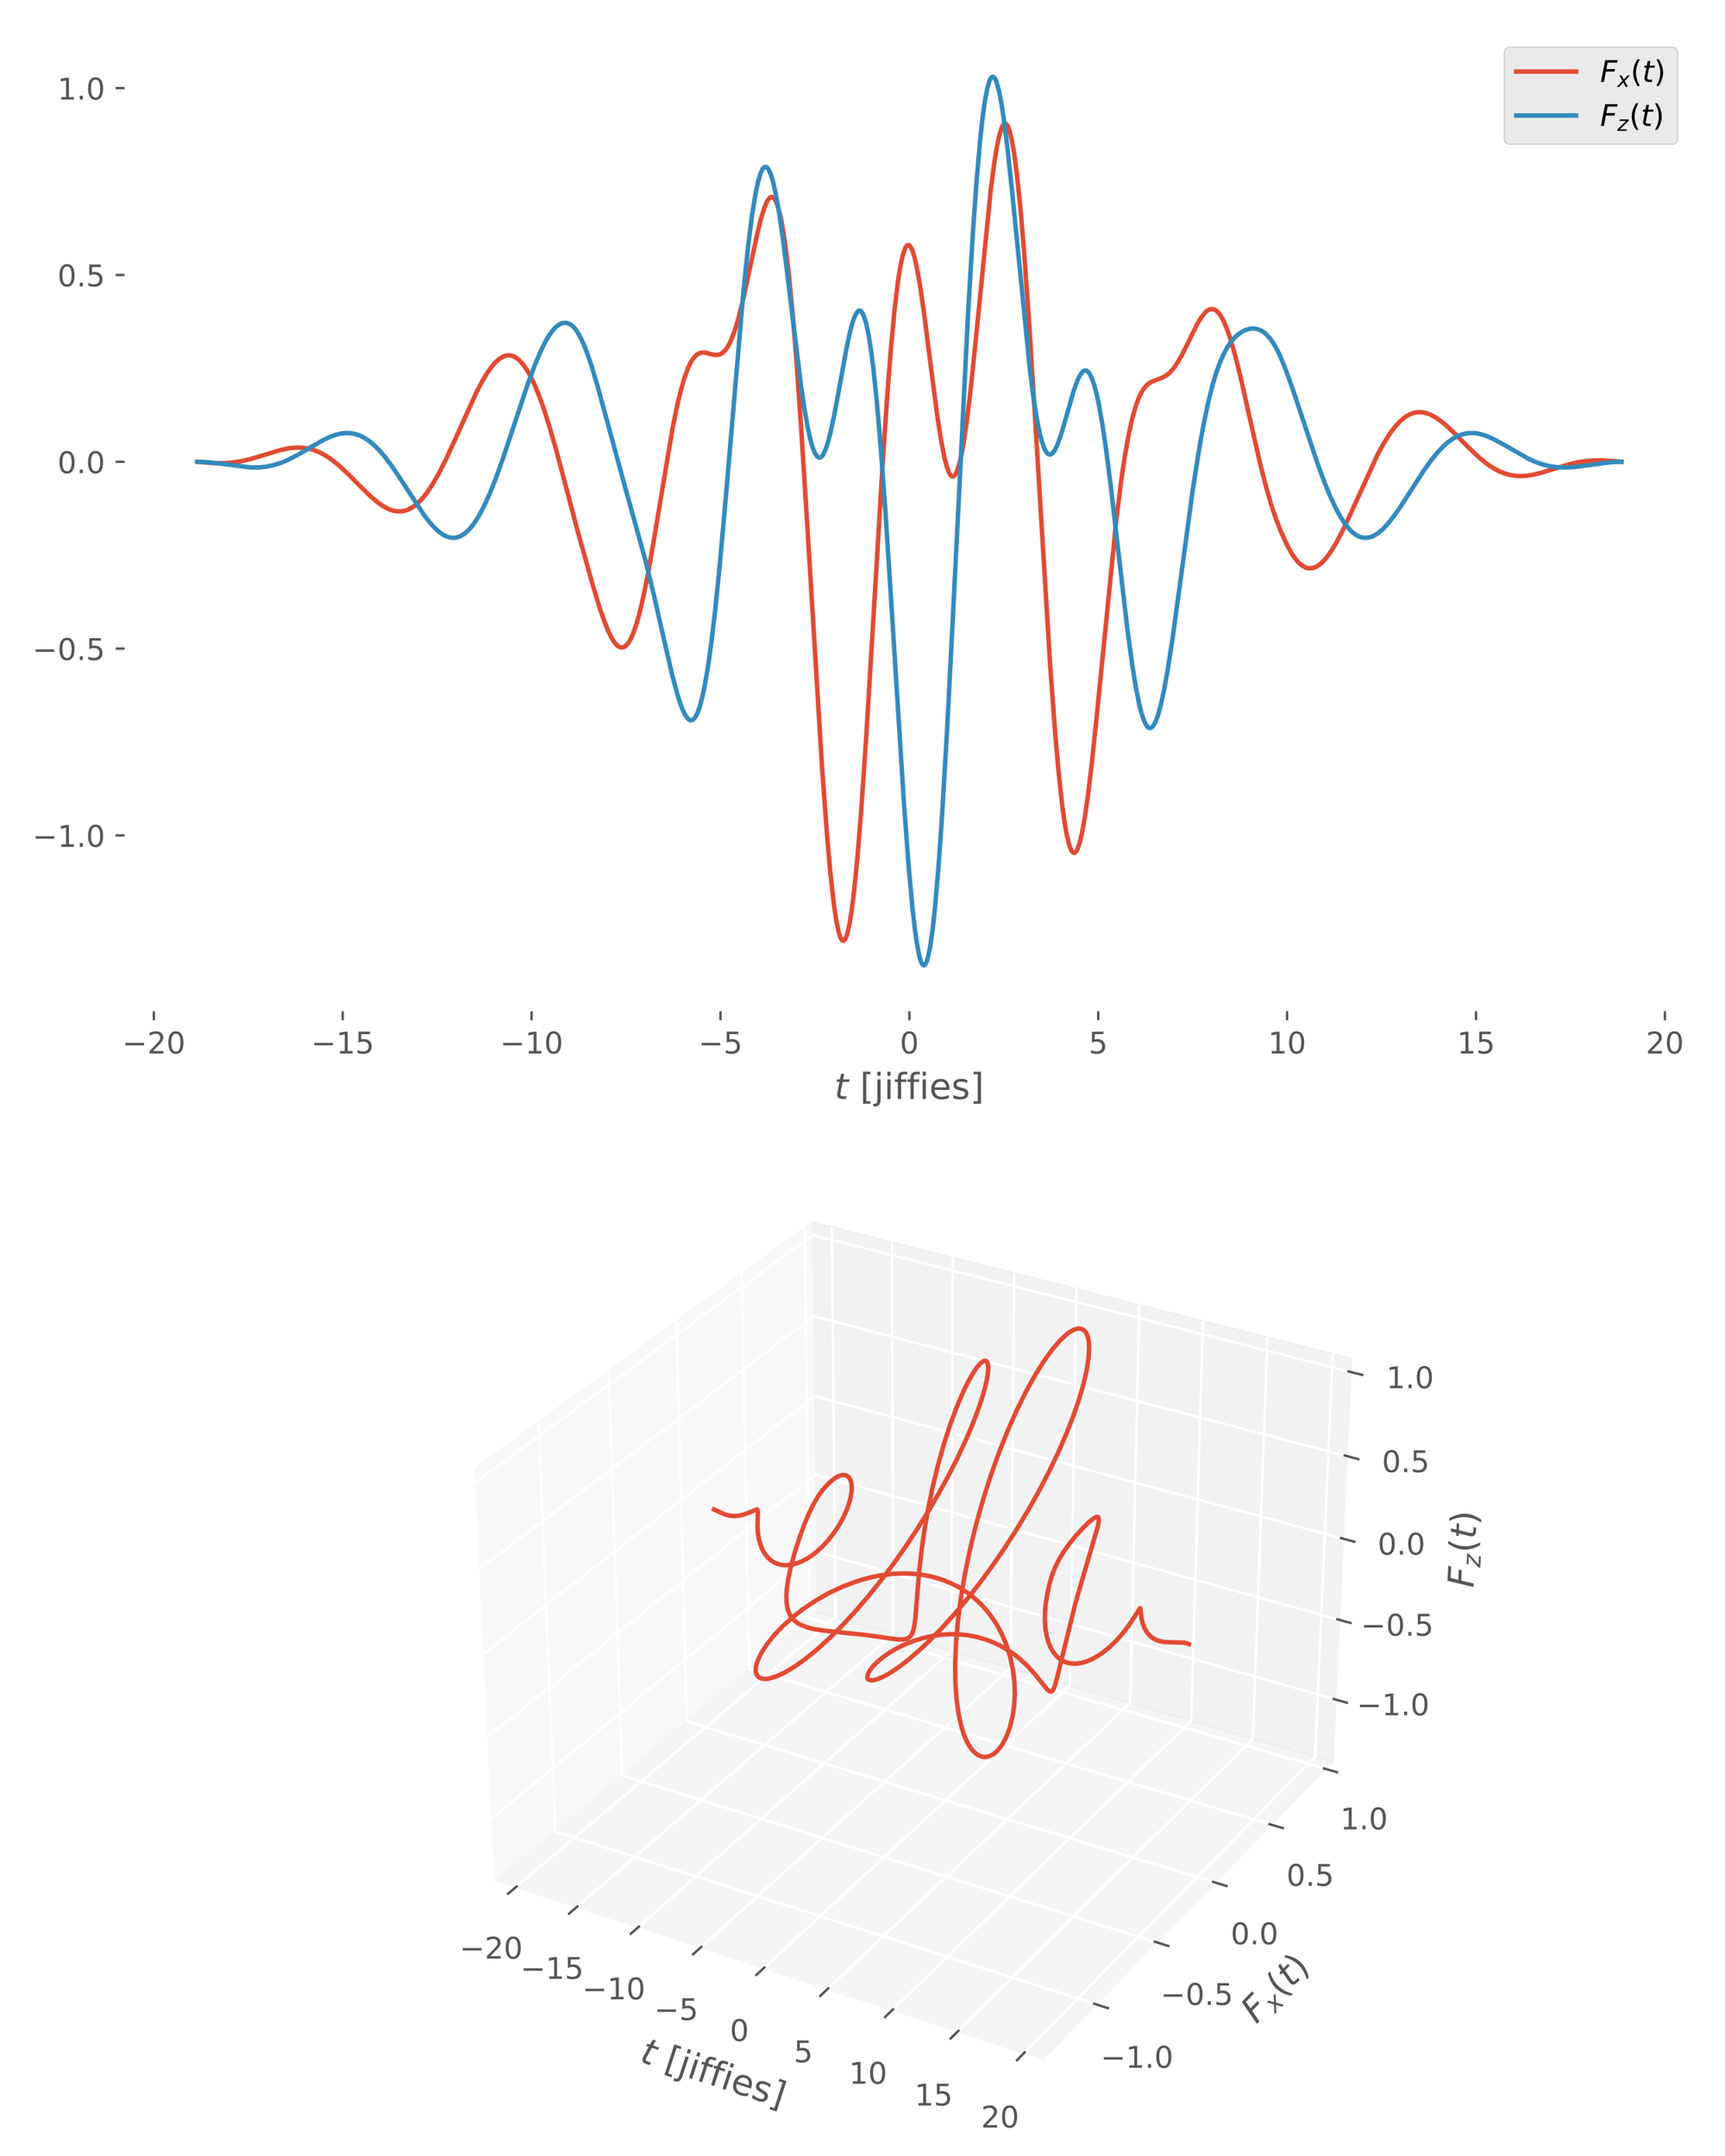 <?xml version="1.0" encoding="utf-8" standalone="no"?>
<!DOCTYPE svg PUBLIC "-//W3C//DTD SVG 1.1//EN"
  "http://www.w3.org/Graphics/SVG/1.1/DTD/svg11.dtd">
<!-- Created with matplotlib (https://matplotlib.org/) -->
<svg height="720pt" version="1.1" viewBox="0 0 576 720" width="576pt" xmlns="http://www.w3.org/2000/svg" xmlns:xlink="http://www.w3.org/1999/xlink">
 <defs>
  <style type="text/css">*{stroke-linecap:butt;stroke-linejoin:round;}</style>
 </defs>
 <g id="figure_1">
  <g id="patch_1">
   <path d="M 0 720 
L 576 720 
L 576 0 
L 0 0 
z
" style="fill:#ffffff;"/>
  </g>
  <g id="axes_1">
   <g id="patch_2">
    <path d="M 42.1 337.22 
L 565.2 337.22 
L 565.2 10.8 
L 42.1 10.8 
z
" style="fill:none;"/>
   </g>
   <g id="matplotlib.axis_1">
    <g id="xtick_1">
     <g id="line2d_1">
      <path clip-path="url(#pb6a4120bd2)" d="M 51.365 337.22 
L 51.365 10.8 
" style="fill:none;stroke:#ffffff;stroke-linecap:square;stroke-width:0.8;"/>
     </g>
     <g id="line2d_2">
      <defs>
       <path d="M 0 0 
L 0 3.5 
" id="me4cba3981a" style="stroke:#555555;stroke-width:0.8;"/>
      </defs>
      <g>
       <use style="fill:#555555;stroke:#555555;stroke-width:0.8;" x="51.365" xlink:href="#me4cba3981a" y="337.22"/>
      </g>
     </g>
     <g id="text_1">
      <!-- −20 -->
      <g style="fill:#555555;" transform="translate(40.813 351.818)scale(0.1 -0.1)">
       <defs>
        <path d="M 10.594 35.5 
L 73.188 35.5 
L 73.188 27.203 
L 10.594 27.203 
z
" id="DejaVuSans-8722"/>
        <path d="M 19.188 8.297 
L 53.609 8.297 
L 53.609 0 
L 7.328 0 
L 7.328 8.297 
Q 12.938 14.109 22.625 23.891 
Q 32.328 33.688 34.812 36.531 
Q 39.547 41.844 41.422 45.531 
Q 43.312 49.219 43.312 52.781 
Q 43.312 58.594 39.234 62.25 
Q 35.156 65.922 28.609 65.922 
Q 23.969 65.922 18.812 64.312 
Q 13.672 62.703 7.812 59.422 
L 7.812 69.391 
Q 13.766 71.781 18.938 73 
Q 24.125 74.219 28.422 74.219 
Q 39.75 74.219 46.484 68.547 
Q 53.219 62.891 53.219 53.422 
Q 53.219 48.922 51.531 44.891 
Q 49.859 40.875 45.406 35.406 
Q 44.188 33.984 37.641 27.219 
Q 31.109 20.453 19.188 8.297 
z
" id="DejaVuSans-50"/>
        <path d="M 31.781 66.406 
Q 24.172 66.406 20.328 58.906 
Q 16.5 51.422 16.5 36.375 
Q 16.5 21.391 20.328 13.891 
Q 24.172 6.391 31.781 6.391 
Q 39.453 6.391 43.281 13.891 
Q 47.125 21.391 47.125 36.375 
Q 47.125 51.422 43.281 58.906 
Q 39.453 66.406 31.781 66.406 
z
M 31.781 74.219 
Q 44.047 74.219 50.516 64.516 
Q 56.984 54.828 56.984 36.375 
Q 56.984 17.969 50.516 8.266 
Q 44.047 -1.422 31.781 -1.422 
Q 19.531 -1.422 13.062 8.266 
Q 6.594 17.969 6.594 36.375 
Q 6.594 54.828 13.062 64.516 
Q 19.531 74.219 31.781 74.219 
z
" id="DejaVuSans-48"/>
       </defs>
       <use xlink:href="#DejaVuSans-8722"/>
       <use x="83.789" xlink:href="#DejaVuSans-50"/>
       <use x="147.412" xlink:href="#DejaVuSans-48"/>
      </g>
     </g>
    </g>
    <g id="xtick_2">
     <g id="line2d_3">
      <path clip-path="url(#pb6a4120bd2)" d="M 114.436 337.22 
L 114.436 10.8 
" style="fill:none;stroke:#ffffff;stroke-linecap:square;stroke-width:0.8;"/>
     </g>
     <g id="line2d_4">
      <g>
       <use style="fill:#555555;stroke:#555555;stroke-width:0.8;" x="114.436" xlink:href="#me4cba3981a" y="337.22"/>
      </g>
     </g>
     <g id="text_2">
      <!-- −15 -->
      <g style="fill:#555555;" transform="translate(103.884 351.818)scale(0.1 -0.1)">
       <defs>
        <path d="M 12.406 8.297 
L 28.516 8.297 
L 28.516 63.922 
L 10.984 60.406 
L 10.984 69.391 
L 28.422 72.906 
L 38.281 72.906 
L 38.281 8.297 
L 54.391 8.297 
L 54.391 0 
L 12.406 0 
z
" id="DejaVuSans-49"/>
        <path d="M 10.797 72.906 
L 49.516 72.906 
L 49.516 64.594 
L 19.828 64.594 
L 19.828 46.734 
Q 21.969 47.469 24.109 47.828 
Q 26.266 48.188 28.422 48.188 
Q 40.625 48.188 47.75 41.5 
Q 54.891 34.812 54.891 23.391 
Q 54.891 11.625 47.562 5.094 
Q 40.234 -1.422 26.906 -1.422 
Q 22.312 -1.422 17.547 -0.641 
Q 12.797 0.141 7.719 1.703 
L 7.719 11.625 
Q 12.109 9.234 16.797 8.062 
Q 21.484 6.891 26.703 6.891 
Q 35.156 6.891 40.078 11.328 
Q 45.016 15.766 45.016 23.391 
Q 45.016 31 40.078 35.438 
Q 35.156 39.891 26.703 39.891 
Q 22.75 39.891 18.812 39.016 
Q 14.891 38.141 10.797 36.281 
z
" id="DejaVuSans-53"/>
       </defs>
       <use xlink:href="#DejaVuSans-8722"/>
       <use x="83.789" xlink:href="#DejaVuSans-49"/>
       <use x="147.412" xlink:href="#DejaVuSans-53"/>
      </g>
     </g>
    </g>
    <g id="xtick_3">
     <g id="line2d_5">
      <path clip-path="url(#pb6a4120bd2)" d="M 177.508 337.22 
L 177.508 10.8 
" style="fill:none;stroke:#ffffff;stroke-linecap:square;stroke-width:0.8;"/>
     </g>
     <g id="line2d_6">
      <g>
       <use style="fill:#555555;stroke:#555555;stroke-width:0.8;" x="177.508" xlink:href="#me4cba3981a" y="337.22"/>
      </g>
     </g>
     <g id="text_3">
      <!-- −10 -->
      <g style="fill:#555555;" transform="translate(166.955 351.818)scale(0.1 -0.1)">
       <use xlink:href="#DejaVuSans-8722"/>
       <use x="83.789" xlink:href="#DejaVuSans-49"/>
       <use x="147.412" xlink:href="#DejaVuSans-48"/>
      </g>
     </g>
    </g>
    <g id="xtick_4">
     <g id="line2d_7">
      <path clip-path="url(#pb6a4120bd2)" d="M 240.579 337.22 
L 240.579 10.8 
" style="fill:none;stroke:#ffffff;stroke-linecap:square;stroke-width:0.8;"/>
     </g>
     <g id="line2d_8">
      <g>
       <use style="fill:#555555;stroke:#555555;stroke-width:0.8;" x="240.579" xlink:href="#me4cba3981a" y="337.22"/>
      </g>
     </g>
     <g id="text_4">
      <!-- −5 -->
      <g style="fill:#555555;" transform="translate(233.208 351.818)scale(0.1 -0.1)">
       <use xlink:href="#DejaVuSans-8722"/>
       <use x="83.789" xlink:href="#DejaVuSans-53"/>
      </g>
     </g>
    </g>
    <g id="xtick_5">
     <g id="line2d_9">
      <path clip-path="url(#pb6a4120bd2)" d="M 303.65 337.22 
L 303.65 10.8 
" style="fill:none;stroke:#ffffff;stroke-linecap:square;stroke-width:0.8;"/>
     </g>
     <g id="line2d_10">
      <g>
       <use style="fill:#555555;stroke:#555555;stroke-width:0.8;" x="303.65" xlink:href="#me4cba3981a" y="337.22"/>
      </g>
     </g>
     <g id="text_5">
      <!-- 0 -->
      <g style="fill:#555555;" transform="translate(300.469 351.818)scale(0.1 -0.1)">
       <use xlink:href="#DejaVuSans-48"/>
      </g>
     </g>
    </g>
    <g id="xtick_6">
     <g id="line2d_11">
      <path clip-path="url(#pb6a4120bd2)" d="M 366.721 337.22 
L 366.721 10.8 
" style="fill:none;stroke:#ffffff;stroke-linecap:square;stroke-width:0.8;"/>
     </g>
     <g id="line2d_12">
      <g>
       <use style="fill:#555555;stroke:#555555;stroke-width:0.8;" x="366.721" xlink:href="#me4cba3981a" y="337.22"/>
      </g>
     </g>
     <g id="text_6">
      <!-- 5 -->
      <g style="fill:#555555;" transform="translate(363.54 351.818)scale(0.1 -0.1)">
       <use xlink:href="#DejaVuSans-53"/>
      </g>
     </g>
    </g>
    <g id="xtick_7">
     <g id="line2d_13">
      <path clip-path="url(#pb6a4120bd2)" d="M 429.792 337.22 
L 429.792 10.8 
" style="fill:none;stroke:#ffffff;stroke-linecap:square;stroke-width:0.8;"/>
     </g>
     <g id="line2d_14">
      <g>
       <use style="fill:#555555;stroke:#555555;stroke-width:0.8;" x="429.792" xlink:href="#me4cba3981a" y="337.22"/>
      </g>
     </g>
     <g id="text_7">
      <!-- 10 -->
      <g style="fill:#555555;" transform="translate(423.43 351.818)scale(0.1 -0.1)">
       <use xlink:href="#DejaVuSans-49"/>
       <use x="63.623" xlink:href="#DejaVuSans-48"/>
      </g>
     </g>
    </g>
    <g id="xtick_8">
     <g id="line2d_15">
      <path clip-path="url(#pb6a4120bd2)" d="M 492.864 337.22 
L 492.864 10.8 
" style="fill:none;stroke:#ffffff;stroke-linecap:square;stroke-width:0.8;"/>
     </g>
     <g id="line2d_16">
      <g>
       <use style="fill:#555555;stroke:#555555;stroke-width:0.8;" x="492.864" xlink:href="#me4cba3981a" y="337.22"/>
      </g>
     </g>
     <g id="text_8">
      <!-- 15 -->
      <g style="fill:#555555;" transform="translate(486.501 351.818)scale(0.1 -0.1)">
       <use xlink:href="#DejaVuSans-49"/>
       <use x="63.623" xlink:href="#DejaVuSans-53"/>
      </g>
     </g>
    </g>
    <g id="xtick_9">
     <g id="line2d_17">
      <path clip-path="url(#pb6a4120bd2)" d="M 555.935 337.22 
L 555.935 10.8 
" style="fill:none;stroke:#ffffff;stroke-linecap:square;stroke-width:0.8;"/>
     </g>
     <g id="line2d_18">
      <g>
       <use style="fill:#555555;stroke:#555555;stroke-width:0.8;" x="555.935" xlink:href="#me4cba3981a" y="337.22"/>
      </g>
     </g>
     <g id="text_9">
      <!-- 20 -->
      <g style="fill:#555555;" transform="translate(549.572 351.818)scale(0.1 -0.1)">
       <use xlink:href="#DejaVuSans-50"/>
       <use x="63.623" xlink:href="#DejaVuSans-48"/>
      </g>
     </g>
    </g>
    <g id="text_10">
     <!-- $t$ [jiffies] -->
     <g style="fill:#555555;" transform="translate(278.63 367.018)scale(0.12 -0.12)">
      <defs>
       <path d="M 42.281 54.688 
L 40.922 47.703 
L 23 47.703 
L 17.188 18.016 
Q 16.891 16.359 16.75 15.234 
Q 16.609 14.109 16.609 13.484 
Q 16.609 10.359 18.484 8.938 
Q 20.359 7.516 24.516 7.516 
L 33.594 7.516 
L 32.078 0 
L 23.484 0 
Q 15.484 0 11.547 3.125 
Q 7.625 6.25 7.625 12.594 
Q 7.625 13.719 7.766 15.062 
Q 7.906 16.406 8.203 18.016 
L 14.016 47.703 
L 6.391 47.703 
L 7.812 54.688 
L 15.281 54.688 
L 18.312 70.219 
L 27.297 70.219 
L 24.312 54.688 
z
" id="DejaVuSans-Oblique-116"/>
       <path id="DejaVuSans-32"/>
       <path d="M 8.594 75.984 
L 29.297 75.984 
L 29.297 69 
L 17.578 69 
L 17.578 -6.203 
L 29.297 -6.203 
L 29.297 -13.188 
L 8.594 -13.188 
z
" id="DejaVuSans-91"/>
       <path d="M 9.422 54.688 
L 18.406 54.688 
L 18.406 -0.984 
Q 18.406 -11.422 14.422 -16.109 
Q 10.453 -20.797 1.609 -20.797 
L -1.812 -20.797 
L -1.812 -13.188 
L 0.594 -13.188 
Q 5.719 -13.188 7.562 -10.812 
Q 9.422 -8.453 9.422 -0.984 
z
M 9.422 75.984 
L 18.406 75.984 
L 18.406 64.594 
L 9.422 64.594 
z
" id="DejaVuSans-106"/>
       <path d="M 9.422 54.688 
L 18.406 54.688 
L 18.406 0 
L 9.422 0 
z
M 9.422 75.984 
L 18.406 75.984 
L 18.406 64.594 
L 9.422 64.594 
z
" id="DejaVuSans-105"/>
       <path d="M 37.109 75.984 
L 37.109 68.5 
L 28.516 68.5 
Q 23.688 68.5 21.797 66.547 
Q 19.922 64.594 19.922 59.516 
L 19.922 54.688 
L 34.719 54.688 
L 34.719 47.703 
L 19.922 47.703 
L 19.922 0 
L 10.891 0 
L 10.891 47.703 
L 2.297 47.703 
L 2.297 54.688 
L 10.891 54.688 
L 10.891 58.5 
Q 10.891 67.625 15.141 71.797 
Q 19.391 75.984 28.609 75.984 
z
" id="DejaVuSans-102"/>
       <path d="M 56.203 29.594 
L 56.203 25.203 
L 14.891 25.203 
Q 15.484 15.922 20.484 11.062 
Q 25.484 6.203 34.422 6.203 
Q 39.594 6.203 44.453 7.469 
Q 49.312 8.734 54.109 11.281 
L 54.109 2.781 
Q 49.266 0.734 44.188 -0.344 
Q 39.109 -1.422 33.891 -1.422 
Q 20.797 -1.422 13.156 6.188 
Q 5.516 13.812 5.516 26.812 
Q 5.516 40.234 12.766 48.109 
Q 20.016 56 32.328 56 
Q 43.359 56 49.781 48.891 
Q 56.203 41.797 56.203 29.594 
z
M 47.219 32.234 
Q 47.125 39.594 43.094 43.984 
Q 39.062 48.391 32.422 48.391 
Q 24.906 48.391 20.391 44.141 
Q 15.875 39.891 15.188 32.172 
z
" id="DejaVuSans-101"/>
       <path d="M 44.281 53.078 
L 44.281 44.578 
Q 40.484 46.531 36.375 47.5 
Q 32.281 48.484 27.875 48.484 
Q 21.188 48.484 17.844 46.438 
Q 14.5 44.391 14.5 40.281 
Q 14.5 37.156 16.891 35.375 
Q 19.281 33.594 26.516 31.984 
L 29.594 31.297 
Q 39.156 29.25 43.188 25.516 
Q 47.219 21.781 47.219 15.094 
Q 47.219 7.469 41.188 3.016 
Q 35.156 -1.422 24.609 -1.422 
Q 20.219 -1.422 15.453 -0.562 
Q 10.688 0.297 5.422 2 
L 5.422 11.281 
Q 10.406 8.688 15.234 7.391 
Q 20.062 6.109 24.812 6.109 
Q 31.156 6.109 34.562 8.281 
Q 37.984 10.453 37.984 14.406 
Q 37.984 18.062 35.516 20.016 
Q 33.062 21.969 24.703 23.781 
L 21.578 24.516 
Q 13.234 26.266 9.516 29.906 
Q 5.812 33.547 5.812 39.891 
Q 5.812 47.609 11.281 51.797 
Q 16.75 56 26.812 56 
Q 31.781 56 36.172 55.266 
Q 40.578 54.547 44.281 53.078 
z
" id="DejaVuSans-115"/>
       <path d="M 30.422 75.984 
L 30.422 -13.188 
L 9.719 -13.188 
L 9.719 -6.203 
L 21.391 -6.203 
L 21.391 69 
L 9.719 69 
L 9.719 75.984 
z
" id="DejaVuSans-93"/>
      </defs>
      <use transform="translate(0 0.016)" xlink:href="#DejaVuSans-Oblique-116"/>
      <use transform="translate(39.209 0.016)" xlink:href="#DejaVuSans-32"/>
      <use transform="translate(70.996 0.016)" xlink:href="#DejaVuSans-91"/>
      <use transform="translate(110.01 0.016)" xlink:href="#DejaVuSans-106"/>
      <use transform="translate(137.793 0.016)" xlink:href="#DejaVuSans-105"/>
      <use transform="translate(165.576 0.016)" xlink:href="#DejaVuSans-102"/>
      <use transform="translate(200.781 0.016)" xlink:href="#DejaVuSans-102"/>
      <use transform="translate(235.986 0.016)" xlink:href="#DejaVuSans-105"/>
      <use transform="translate(263.77 0.016)" xlink:href="#DejaVuSans-101"/>
      <use transform="translate(325.293 0.016)" xlink:href="#DejaVuSans-115"/>
      <use transform="translate(377.393 0.016)" xlink:href="#DejaVuSans-93"/>
     </g>
    </g>
   </g>
   <g id="matplotlib.axis_2">
    <g id="ytick_1">
     <g id="line2d_19">
      <path clip-path="url(#pb6a4120bd2)" d="M 42.1 279.002 
L 565.2 279.002 
" style="fill:none;stroke:#ffffff;stroke-linecap:square;stroke-width:0.8;"/>
     </g>
     <g id="line2d_20">
      <defs>
       <path d="M 0 0 
L -3.5 0 
" id="m8d6c1cc723" style="stroke:#555555;stroke-width:0.8;"/>
      </defs>
      <g>
       <use style="fill:#555555;stroke:#555555;stroke-width:0.8;" x="42.1" xlink:href="#m8d6c1cc723" y="279.002"/>
      </g>
     </g>
     <g id="text_11">
      <!-- −1.0 -->
      <g style="fill:#555555;" transform="translate(10.817 282.801)scale(0.1 -0.1)">
       <defs>
        <path d="M 10.688 12.406 
L 21 12.406 
L 21 0 
L 10.688 0 
z
" id="DejaVuSans-46"/>
       </defs>
       <use xlink:href="#DejaVuSans-8722"/>
       <use x="83.789" xlink:href="#DejaVuSans-49"/>
       <use x="147.412" xlink:href="#DejaVuSans-46"/>
       <use x="179.199" xlink:href="#DejaVuSans-48"/>
      </g>
     </g>
    </g>
    <g id="ytick_2">
     <g id="line2d_21">
      <path clip-path="url(#pb6a4120bd2)" d="M 42.1 216.61 
L 565.2 216.61 
" style="fill:none;stroke:#ffffff;stroke-linecap:square;stroke-width:0.8;"/>
     </g>
     <g id="line2d_22">
      <g>
       <use style="fill:#555555;stroke:#555555;stroke-width:0.8;" x="42.1" xlink:href="#m8d6c1cc723" y="216.61"/>
      </g>
     </g>
     <g id="text_12">
      <!-- −0.5 -->
      <g style="fill:#555555;" transform="translate(10.817 220.409)scale(0.1 -0.1)">
       <use xlink:href="#DejaVuSans-8722"/>
       <use x="83.789" xlink:href="#DejaVuSans-48"/>
       <use x="147.412" xlink:href="#DejaVuSans-46"/>
       <use x="179.199" xlink:href="#DejaVuSans-53"/>
      </g>
     </g>
    </g>
    <g id="ytick_3">
     <g id="line2d_23">
      <path clip-path="url(#pb6a4120bd2)" d="M 42.1 154.218 
L 565.2 154.218 
" style="fill:none;stroke:#ffffff;stroke-linecap:square;stroke-width:0.8;"/>
     </g>
     <g id="line2d_24">
      <g>
       <use style="fill:#555555;stroke:#555555;stroke-width:0.8;" x="42.1" xlink:href="#m8d6c1cc723" y="154.218"/>
      </g>
     </g>
     <g id="text_13">
      <!-- 0.0 -->
      <g style="fill:#555555;" transform="translate(19.197 158.017)scale(0.1 -0.1)">
       <use xlink:href="#DejaVuSans-48"/>
       <use x="63.623" xlink:href="#DejaVuSans-46"/>
       <use x="95.41" xlink:href="#DejaVuSans-48"/>
      </g>
     </g>
    </g>
    <g id="ytick_4">
     <g id="line2d_25">
      <path clip-path="url(#pb6a4120bd2)" d="M 42.1 91.826 
L 565.2 91.826 
" style="fill:none;stroke:#ffffff;stroke-linecap:square;stroke-width:0.8;"/>
     </g>
     <g id="line2d_26">
      <g>
       <use style="fill:#555555;stroke:#555555;stroke-width:0.8;" x="42.1" xlink:href="#m8d6c1cc723" y="91.826"/>
      </g>
     </g>
     <g id="text_14">
      <!-- 0.5 -->
      <g style="fill:#555555;" transform="translate(19.197 95.625)scale(0.1 -0.1)">
       <use xlink:href="#DejaVuSans-48"/>
       <use x="63.623" xlink:href="#DejaVuSans-46"/>
       <use x="95.41" xlink:href="#DejaVuSans-53"/>
      </g>
     </g>
    </g>
    <g id="ytick_5">
     <g id="line2d_27">
      <path clip-path="url(#pb6a4120bd2)" d="M 42.1 29.434 
L 565.2 29.434 
" style="fill:none;stroke:#ffffff;stroke-linecap:square;stroke-width:0.8;"/>
     </g>
     <g id="line2d_28">
      <g>
       <use style="fill:#555555;stroke:#555555;stroke-width:0.8;" x="42.1" xlink:href="#m8d6c1cc723" y="29.434"/>
      </g>
     </g>
     <g id="text_15">
      <!-- 1.0 -->
      <g style="fill:#555555;" transform="translate(19.197 33.233)scale(0.1 -0.1)">
       <use xlink:href="#DejaVuSans-49"/>
       <use x="63.623" xlink:href="#DejaVuSans-46"/>
       <use x="95.41" xlink:href="#DejaVuSans-48"/>
      </g>
     </g>
    </g>
   </g>
   <g id="line2d_29">
    <path clip-path="url(#pb6a4120bd2)" d="M 65.877 154.218 
L 71.43 154.655 
L 74.603 154.682 
L 77.379 154.497 
L 80.156 154.095 
L 83.328 153.384 
L 87.295 152.217 
L 93.641 150.292 
L 96.417 149.711 
L 98.797 149.464 
L 100.78 149.486 
L 102.763 149.747 
L 104.746 150.269 
L 106.729 151.064 
L 108.712 152.131 
L 110.695 153.46 
L 113.075 155.363 
L 115.851 157.922 
L 120.611 162.724 
L 123.784 165.803 
L 126.163 167.81 
L 128.146 169.171 
L 129.733 169.997 
L 131.319 170.55 
L 132.509 170.766 
L 133.699 170.796 
L 134.889 170.632 
L 136.079 170.264 
L 137.269 169.686 
L 138.458 168.895 
L 139.648 167.889 
L 141.235 166.218 
L 142.821 164.178 
L 144.408 161.789 
L 146.391 158.358 
L 148.771 153.686 
L 151.547 147.684 
L 159.083 131.02 
L 161.066 127.244 
L 162.652 124.601 
L 164.239 122.368 
L 165.428 121.002 
L 166.618 119.928 
L 167.808 119.168 
L 168.998 118.741 
L 169.791 118.65 
L 170.585 118.719 
L 171.378 118.951 
L 172.171 119.348 
L 173.361 120.258 
L 174.551 121.547 
L 175.741 123.213 
L 176.93 125.252 
L 178.517 128.533 
L 180.103 132.423 
L 181.69 136.876 
L 183.673 143.138 
L 186.053 151.481 
L 189.226 163.515 
L 192.795 176.996 
L 197.951 195.504 
L 200.331 203.273 
L 201.917 207.822 
L 203.107 210.75 
L 204.297 213.154 
L 205.09 214.414 
L 205.884 215.367 
L 206.677 215.985 
L 207.47 216.243 
L 208.263 216.119 
L 209.057 215.595 
L 209.85 214.657 
L 210.643 213.297 
L 211.436 211.513 
L 212.626 208.048 
L 213.816 203.673 
L 215.006 198.458 
L 216.592 190.374 
L 218.575 178.916 
L 224.525 143.296 
L 226.111 135.483 
L 227.301 130.496 
L 228.491 126.341 
L 229.681 123.054 
L 230.474 121.341 
L 231.267 119.996 
L 232.06 118.996 
L 232.854 118.312 
L 233.647 117.906 
L 234.44 117.733 
L 235.63 117.801 
L 237.613 118.317 
L 238.803 118.542 
L 239.596 118.536 
L 240.389 118.34 
L 241.183 117.905 
L 241.976 117.189 
L 242.769 116.157 
L 243.562 114.783 
L 244.356 113.05 
L 245.545 109.77 
L 246.735 105.705 
L 248.322 99.232 
L 250.305 90.012 
L 253.081 77.09 
L 254.271 72.414 
L 255.461 68.75 
L 256.254 67.037 
L 257.047 66.022 
L 257.444 65.805 
L 257.841 65.795 
L 258.237 66.002 
L 258.634 66.436 
L 259.03 67.105 
L 259.824 69.18 
L 260.617 72.276 
L 261.41 76.432 
L 262.203 81.667 
L 263.393 91.548 
L 264.583 103.796 
L 265.773 118.252 
L 267.359 140.515 
L 269.343 171.922 
L 274.499 256.394 
L 276.085 278.026 
L 277.275 291.505 
L 278.465 302.136 
L 279.258 307.462 
L 280.051 311.282 
L 280.448 312.608 
L 280.844 313.536 
L 281.241 314.063 
L 281.638 314.187 
L 282.034 313.905 
L 282.431 313.219 
L 282.828 312.131 
L 283.621 308.763 
L 284.414 303.847 
L 285.207 297.452 
L 286.397 285.289 
L 287.587 270.402 
L 289.173 247.16 
L 291.553 207.819 
L 294.726 154.881 
L 296.313 131.486 
L 297.502 116.315 
L 298.692 103.632 
L 299.882 93.73 
L 300.675 88.766 
L 301.469 85.141 
L 302.262 82.853 
L 302.658 82.203 
L 303.055 81.876 
L 303.452 81.865 
L 303.848 82.161 
L 304.245 82.755 
L 304.642 83.635 
L 305.435 86.206 
L 306.228 89.762 
L 307.418 96.657 
L 308.608 104.985 
L 310.987 123.76 
L 312.971 138.883 
L 314.16 146.617 
L 315.35 152.779 
L 316.143 155.826 
L 316.937 157.919 
L 317.333 158.587 
L 317.73 158.993 
L 318.127 159.132 
L 318.523 159.002 
L 318.92 158.6 
L 319.316 157.926 
L 320.11 155.765 
L 320.903 152.546 
L 321.696 148.316 
L 322.886 140.232 
L 324.076 130.354 
L 325.662 115.11 
L 330.818 63.436 
L 332.008 54.33 
L 332.801 49.415 
L 333.595 45.571 
L 334.388 42.901 
L 334.785 42.034 
L 335.181 41.492 
L 335.578 41.281 
L 335.974 41.407 
L 336.371 41.876 
L 336.768 42.692 
L 337.164 43.854 
L 337.957 47.224 
L 338.751 51.971 
L 339.544 58.06 
L 340.734 69.577 
L 341.924 83.694 
L 343.51 105.9 
L 345.493 137.503 
L 350.649 222.003 
L 352.236 243.61 
L 353.426 257.259 
L 354.615 268.359 
L 355.409 274.23 
L 356.202 278.824 
L 356.995 282.121 
L 357.788 284.117 
L 358.185 284.631 
L 358.582 284.829 
L 358.978 284.713 
L 359.375 284.291 
L 359.772 283.569 
L 360.565 281.259 
L 361.358 277.857 
L 362.151 273.453 
L 363.341 265.185 
L 364.531 255.258 
L 366.117 240.135 
L 372.86 172.629 
L 374.446 160.08 
L 375.636 152.096 
L 376.826 145.392 
L 378.016 139.951 
L 379.206 135.702 
L 380.396 132.529 
L 381.189 130.937 
L 381.982 129.703 
L 382.775 128.772 
L 383.569 128.087 
L 384.758 127.392 
L 386.345 126.798 
L 388.328 126.032 
L 389.518 125.324 
L 390.708 124.318 
L 391.898 122.97 
L 393.087 121.272 
L 394.674 118.52 
L 396.657 114.539 
L 399.83 108.133 
L 401.02 106.145 
L 402.21 104.585 
L 403.003 103.84 
L 403.796 103.365 
L 404.589 103.185 
L 405.383 103.318 
L 406.176 103.78 
L 406.969 104.577 
L 407.762 105.712 
L 408.556 107.181 
L 409.745 109.988 
L 410.935 113.468 
L 412.522 119.019 
L 414.505 127.077 
L 417.678 141.269 
L 420.851 155.146 
L 422.834 162.89 
L 424.42 168.363 
L 426.007 173.139 
L 427.593 177.223 
L 429.576 181.622 
L 431.163 184.584 
L 432.353 186.375 
L 433.543 187.791 
L 434.732 188.827 
L 435.922 189.485 
L 436.715 189.717 
L 437.509 189.785 
L 438.302 189.695 
L 439.492 189.268 
L 440.682 188.508 
L 441.872 187.434 
L 443.061 186.067 
L 444.648 183.835 
L 446.234 181.191 
L 448.217 177.416 
L 450.597 172.383 
L 460.116 151.574 
L 462.099 147.963 
L 464.082 144.823 
L 465.669 142.694 
L 467.255 140.929 
L 468.842 139.541 
L 470.031 138.75 
L 471.221 138.172 
L 472.411 137.804 
L 473.601 137.64 
L 474.791 137.67 
L 475.981 137.885 
L 477.567 138.439 
L 479.154 139.265 
L 480.74 140.327 
L 482.723 141.926 
L 485.103 144.133 
L 490.259 149.339 
L 493.432 152.374 
L 495.812 154.377 
L 497.795 155.803 
L 499.778 156.977 
L 501.761 157.882 
L 503.744 158.512 
L 505.727 158.875 
L 507.71 158.99 
L 509.693 158.882 
L 512.073 158.509 
L 514.849 157.823 
L 519.212 156.472 
L 523.972 155.052 
L 527.144 154.34 
L 529.921 153.938 
L 532.697 153.753 
L 535.87 153.781 
L 539.836 154.066 
L 541.423 154.218 
L 541.423 154.218 
" style="fill:none;stroke:#e24a33;stroke-linecap:square;stroke-width:1.5;"/>
   </g>
   <g id="line2d_30">
    <path clip-path="url(#pb6a4120bd2)" d="M 65.877 154.218 
L 69.05 154.332 
L 72.62 154.702 
L 83.725 156.105 
L 86.501 156.088 
L 88.881 155.843 
L 91.261 155.356 
L 93.641 154.619 
L 96.02 153.644 
L 98.797 152.249 
L 102.366 150.184 
L 107.919 146.968 
L 110.299 145.851 
L 112.282 145.149 
L 113.868 144.777 
L 115.455 144.604 
L 117.041 144.652 
L 118.628 144.941 
L 120.214 145.483 
L 121.8 146.288 
L 123.387 147.36 
L 124.973 148.693 
L 126.56 150.278 
L 128.543 152.586 
L 130.923 155.769 
L 133.699 159.904 
L 141.631 172.057 
L 143.614 174.603 
L 145.201 176.343 
L 146.787 177.762 
L 147.977 178.585 
L 149.167 179.18 
L 150.357 179.53 
L 151.547 179.621 
L 152.737 179.439 
L 153.927 178.975 
L 155.116 178.224 
L 156.306 177.18 
L 157.496 175.845 
L 158.686 174.221 
L 160.272 171.618 
L 161.859 168.539 
L 163.445 165.02 
L 165.428 160.075 
L 167.808 153.492 
L 171.378 142.8 
L 176.137 128.525 
L 178.517 122.083 
L 180.5 117.374 
L 182.086 114.163 
L 183.276 112.132 
L 184.466 110.459 
L 185.656 109.172 
L 186.846 108.295 
L 187.639 107.948 
L 188.432 107.799 
L 189.226 107.85 
L 190.019 108.106 
L 190.812 108.569 
L 191.605 109.271 
L 192.399 110.239 
L 193.588 112.177 
L 194.778 114.666 
L 195.968 117.657 
L 197.555 122.314 
L 199.538 128.952 
L 202.711 140.593 
L 207.867 159.569 
L 215.402 186.731 
L 218.179 198.022 
L 221.748 213.741 
L 224.525 225.678 
L 226.111 231.626 
L 227.301 235.338 
L 228.094 237.346 
L 228.887 238.912 
L 229.681 239.978 
L 230.077 240.306 
L 230.474 240.488 
L 230.871 240.519 
L 231.267 240.392 
L 231.664 240.102 
L 232.06 239.644 
L 232.854 238.204 
L 233.647 236.041 
L 234.44 233.133 
L 235.233 229.467 
L 236.423 222.547 
L 237.613 213.962 
L 238.803 203.816 
L 240.389 188.148 
L 242.372 165.922 
L 248.322 96.4 
L 249.908 81.338 
L 251.098 71.991 
L 252.288 64.607 
L 253.081 60.873 
L 253.874 58.136 
L 254.668 56.422 
L 255.064 55.95 
L 255.461 55.735 
L 255.857 55.776 
L 256.254 56.068 
L 256.651 56.608 
L 257.444 58.414 
L 258.237 61.142 
L 259.03 64.726 
L 260.22 71.528 
L 261.41 79.748 
L 262.997 92.255 
L 267.359 127.993 
L 268.549 136.129 
L 269.739 142.895 
L 270.532 146.512 
L 271.326 149.346 
L 272.119 151.355 
L 272.912 152.519 
L 273.309 152.782 
L 273.705 152.834 
L 274.102 152.678 
L 274.499 152.317 
L 274.895 151.757 
L 275.688 150.065 
L 276.482 147.664 
L 277.275 144.636 
L 278.465 139.131 
L 280.051 130.606 
L 282.828 115.444 
L 284.017 110.106 
L 284.811 107.286 
L 285.604 105.207 
L 286.397 103.988 
L 286.794 103.733 
L 287.19 103.73 
L 287.587 103.99 
L 287.984 104.521 
L 288.38 105.332 
L 289.173 107.82 
L 289.967 111.492 
L 290.76 116.364 
L 291.553 122.43 
L 292.743 133.697 
L 293.933 147.386 
L 295.519 168.856 
L 297.502 199.404 
L 301.865 268.639 
L 303.452 289.792 
L 304.642 302.819 
L 305.435 309.861 
L 306.228 315.437 
L 307.021 319.436 
L 307.418 320.816 
L 307.814 321.772 
L 308.211 322.296 
L 308.608 322.383 
L 309.004 322.029 
L 309.401 321.231 
L 309.798 319.991 
L 310.591 316.184 
L 311.384 310.638 
L 312.177 303.406 
L 313.367 289.583 
L 314.557 272.525 
L 316.143 245.591 
L 318.127 207.164 
L 323.283 104.117 
L 324.869 77.65 
L 326.059 60.859 
L 327.249 47.116 
L 328.042 39.779 
L 328.835 33.96 
L 329.629 29.68 
L 330.422 26.937 
L 330.818 26.134 
L 331.215 25.703 
L 331.612 25.637 
L 332.008 25.929 
L 332.405 26.567 
L 332.801 27.543 
L 333.595 30.453 
L 334.388 34.551 
L 335.181 39.711 
L 336.371 49.138 
L 337.957 64.06 
L 343.907 123.55 
L 345.097 132.721 
L 346.286 140.212 
L 347.08 144.19 
L 347.873 147.328 
L 348.666 149.621 
L 349.459 151.085 
L 349.856 151.515 
L 350.253 151.752 
L 350.649 151.802 
L 351.046 151.673 
L 351.443 151.374 
L 352.236 150.301 
L 353.029 148.67 
L 354.219 145.385 
L 355.805 140 
L 358.582 130.341 
L 359.772 127.068 
L 360.565 125.419 
L 361.358 124.294 
L 361.755 123.949 
L 362.151 123.759 
L 362.548 123.731 
L 362.944 123.87 
L 363.341 124.181 
L 363.738 124.668 
L 364.531 126.178 
L 365.324 128.412 
L 366.117 131.363 
L 366.911 135.013 
L 368.1 141.719 
L 369.29 149.744 
L 370.877 162.089 
L 373.257 182.708 
L 376.429 209.961 
L 378.016 221.714 
L 379.206 229.147 
L 380.396 235.143 
L 381.189 238.257 
L 381.982 240.622 
L 382.775 242.215 
L 383.172 242.717 
L 383.569 243.024 
L 383.965 243.135 
L 384.362 243.051 
L 384.758 242.774 
L 385.155 242.308 
L 385.948 240.82 
L 386.742 238.619 
L 387.535 235.751 
L 388.725 230.309 
L 389.915 223.683 
L 391.501 213.402 
L 393.881 196.056 
L 398.243 163.855 
L 400.227 151.048 
L 401.813 142.136 
L 403.4 134.528 
L 404.986 128.225 
L 406.176 124.309 
L 407.366 121.03 
L 408.556 118.321 
L 409.745 116.109 
L 410.935 114.323 
L 412.125 112.896 
L 413.315 111.775 
L 414.505 110.914 
L 415.695 110.287 
L 416.885 109.881 
L 418.074 109.699 
L 419.264 109.757 
L 420.454 110.078 
L 421.644 110.696 
L 422.834 111.643 
L 424.024 112.949 
L 425.214 114.64 
L 426.403 116.729 
L 427.593 119.216 
L 429.18 123.103 
L 431.559 129.663 
L 435.129 140.371 
L 439.888 154.63 
L 442.268 161.108 
L 444.251 165.938 
L 446.234 170.136 
L 447.821 172.98 
L 449.407 175.335 
L 450.597 176.767 
L 451.787 177.908 
L 452.977 178.757 
L 454.167 179.316 
L 455.357 179.591 
L 456.546 179.59 
L 457.736 179.325 
L 458.926 178.81 
L 460.116 178.061 
L 461.702 176.73 
L 463.289 175.065 
L 465.272 172.594 
L 467.652 169.202 
L 471.221 163.645 
L 475.584 156.912 
L 477.964 153.601 
L 479.947 151.159 
L 481.93 149.066 
L 483.516 147.669 
L 485.103 146.531 
L 486.689 145.659 
L 488.276 145.052 
L 489.862 144.701 
L 491.449 144.595 
L 493.035 144.715 
L 494.622 145.039 
L 496.605 145.692 
L 498.985 146.765 
L 501.761 148.288 
L 510.486 153.271 
L 512.866 154.319 
L 515.246 155.138 
L 517.626 155.708 
L 520.005 156.032 
L 522.385 156.13 
L 525.161 156.006 
L 528.731 155.586 
L 537.853 154.362 
L 541.026 154.22 
L 541.423 154.218 
L 541.423 154.218 
" style="fill:none;stroke:#348abd;stroke-linecap:square;stroke-width:1.5;"/>
   </g>
   <g id="patch_3">
    <path d="M 42.1 337.22 
L 42.1 10.8 
" style="fill:none;stroke:#ffffff;stroke-linecap:square;stroke-linejoin:miter;"/>
   </g>
   <g id="patch_4">
    <path d="M 565.2 337.22 
L 565.2 10.8 
" style="fill:none;stroke:#ffffff;stroke-linecap:square;stroke-linejoin:miter;"/>
   </g>
   <g id="patch_5">
    <path d="M 42.1 337.22 
L 565.2 337.22 
" style="fill:none;stroke:#ffffff;stroke-linecap:square;stroke-linejoin:miter;"/>
   </g>
   <g id="patch_6">
    <path d="M 42.1 10.8 
L 565.2 10.8 
" style="fill:none;stroke:#ffffff;stroke-linecap:square;stroke-linejoin:miter;"/>
   </g>
   <g id="legend_1">
    <g id="patch_7">
     <path d="M 504.3 48.156 
L 558.2 48.156 
Q 560.2 48.156 560.2 46.156 
L 560.2 17.8 
Q 560.2 15.8 558.2 15.8 
L 504.3 15.8 
Q 502.3 15.8 502.3 17.8 
L 502.3 46.156 
Q 502.3 48.156 504.3 48.156 
z
" style="fill:#e5e5e5;opacity:0.8;stroke:#cccccc;stroke-linejoin:miter;stroke-width:0.5;"/>
    </g>
    <g id="line2d_31">
     <path d="M 506.3 23.898 
L 526.3 23.898 
" style="fill:none;stroke:#e24a33;stroke-linecap:square;stroke-width:1.5;"/>
    </g>
    <g id="line2d_32"/>
    <g id="text_16">
     <!-- $F_x(t)$ -->
     <g transform="translate(534.3 27.398)scale(0.1 -0.1)">
      <defs>
       <path d="M 16.891 72.906 
L 58.688 72.906 
L 57.078 64.594 
L 25.094 64.594 
L 20.906 43.109 
L 49.812 43.109 
L 48.188 34.812 
L 19.281 34.812 
L 12.5 0 
L 2.688 0 
z
" id="DejaVuSans-Oblique-70"/>
       <path d="M 60.016 54.688 
L 34.906 27.875 
L 50.297 0 
L 39.984 0 
L 28.422 21.688 
L 8.297 0 
L -2.594 0 
L 24.312 28.812 
L 10.016 54.688 
L 20.312 54.688 
L 30.812 34.906 
L 49.125 54.688 
z
" id="DejaVuSans-Oblique-120"/>
       <path d="M 31 75.875 
Q 24.469 64.656 21.281 53.656 
Q 18.109 42.672 18.109 31.391 
Q 18.109 20.125 21.312 9.062 
Q 24.516 -2 31 -13.188 
L 23.188 -13.188 
Q 15.875 -1.703 12.234 9.375 
Q 8.594 20.453 8.594 31.391 
Q 8.594 42.281 12.203 53.312 
Q 15.828 64.359 23.188 75.875 
z
" id="DejaVuSans-40"/>
       <path d="M 8.016 75.875 
L 15.828 75.875 
Q 23.141 64.359 26.781 53.312 
Q 30.422 42.281 30.422 31.391 
Q 30.422 20.453 26.781 9.375 
Q 23.141 -1.703 15.828 -13.188 
L 8.016 -13.188 
Q 14.5 -2 17.703 9.062 
Q 20.906 20.125 20.906 31.391 
Q 20.906 42.672 17.703 53.656 
Q 14.5 64.656 8.016 75.875 
z
" id="DejaVuSans-41"/>
      </defs>
      <use transform="translate(0 0.125)" xlink:href="#DejaVuSans-Oblique-70"/>
      <use transform="translate(57.52 -16.281)scale(0.7)" xlink:href="#DejaVuSans-Oblique-120"/>
      <use transform="translate(101.68 0.125)" xlink:href="#DejaVuSans-40"/>
      <use transform="translate(140.693 0.125)" xlink:href="#DejaVuSans-Oblique-116"/>
      <use transform="translate(179.902 0.125)" xlink:href="#DejaVuSans-41"/>
     </g>
    </g>
    <g id="line2d_33">
     <path d="M 506.3 38.577 
L 526.3 38.577 
" style="fill:none;stroke:#348abd;stroke-linecap:square;stroke-width:1.5;"/>
    </g>
    <g id="line2d_34"/>
    <g id="text_17">
     <!-- $F_z(t)$ -->
     <g transform="translate(534.3 42.077)scale(0.1 -0.1)">
      <defs>
       <path d="M 11.625 54.688 
L 54.297 54.688 
L 52.688 46.484 
L 11.531 7.172 
L 45.516 7.172 
L 44.094 0 
L -0.297 0 
L 1.312 8.203 
L 42.484 47.516 
L 10.203 47.516 
z
" id="DejaVuSans-Oblique-122"/>
      </defs>
      <use transform="translate(0 0.125)" xlink:href="#DejaVuSans-Oblique-70"/>
      <use transform="translate(57.52 -16.281)scale(0.7)" xlink:href="#DejaVuSans-Oblique-122"/>
      <use transform="translate(96.997 0.125)" xlink:href="#DejaVuSans-40"/>
      <use transform="translate(136.011 0.125)" xlink:href="#DejaVuSans-Oblique-116"/>
      <use transform="translate(175.22 0.125)" xlink:href="#DejaVuSans-41"/>
     </g>
    </g>
   </g>
  </g>
  <g id="patch_8">
   <path d="M 140.44 709.2 
L 466.86 709.2 
L 466.86 382.78 
L 140.44 382.78 
z
" style="fill:none;"/>
  </g>
  <g id="pane3d_1">
   <g id="patch_9">
    <path d="M 165.087 628.715 
L 272.882 538.36 
L 271.383 408.051 
L 158.43 490.479 
" style="fill:#f2f2f2;opacity:0.5;stroke:#f2f2f2;stroke-linejoin:miter;stroke-width:0.5;"/>
   </g>
  </g>
  <g id="pane3d_2">
   <g id="patch_10">
    <path d="M 272.882 538.36 
L 445.853 588.636 
L 452.026 453.839 
L 271.383 408.051 
" style="fill:#e6e6e6;opacity:0.5;stroke:#e6e6e6;stroke-linejoin:miter;stroke-width:0.5;"/>
   </g>
  </g>
  <g id="pane3d_3">
   <g id="patch_11">
    <path d="M 165.087 628.715 
L 348.445 688.6 
L 445.853 588.636 
L 272.882 538.36 
" style="fill:#ececec;opacity:0.5;stroke:#ececec;stroke-linejoin:miter;stroke-width:0.5;"/>
   </g>
  </g>
  <g id="axis3d_1">
   <g id="line2d_35">
    <path d="M 165.087 628.715 
L 348.445 688.6 
" style="fill:none;stroke:#ffffff;stroke-linecap:square;"/>
   </g>
   <g id="text_18">
    <!-- $t$ [jiffies] -->
    <g style="fill:#555555;" transform="translate(213.275 688.456)rotate(-341.913)scale(0.12 -0.12)">
     <use transform="translate(0 0.016)" xlink:href="#DejaVuSans-Oblique-116"/>
     <use transform="translate(39.209 0.016)" xlink:href="#DejaVuSans-32"/>
     <use transform="translate(70.996 0.016)" xlink:href="#DejaVuSans-91"/>
     <use transform="translate(110.01 0.016)" xlink:href="#DejaVuSans-106"/>
     <use transform="translate(137.793 0.016)" xlink:href="#DejaVuSans-105"/>
     <use transform="translate(165.576 0.016)" xlink:href="#DejaVuSans-102"/>
     <use transform="translate(200.781 0.016)" xlink:href="#DejaVuSans-102"/>
     <use transform="translate(235.986 0.016)" xlink:href="#DejaVuSans-105"/>
     <use transform="translate(263.77 0.016)" xlink:href="#DejaVuSans-101"/>
     <use transform="translate(325.293 0.016)" xlink:href="#DejaVuSans-115"/>
     <use transform="translate(377.393 0.016)" xlink:href="#DejaVuSans-93"/>
    </g>
   </g>
   <g id="Line3DCollection_1">
    <path d="M 171.536 630.821 
L 278.991 540.136 
L 277.75 409.665 
" style="fill:none;stroke:#ffffff;stroke-width:0.8;"/>
    <path d="M 191.867 637.462 
L 298.24 545.73 
L 297.818 414.751 
" style="fill:none;stroke:#ffffff;stroke-width:0.8;"/>
    <path d="M 212.443 644.182 
L 317.702 551.387 
L 318.118 419.897 
" style="fill:none;stroke:#ffffff;stroke-width:0.8;"/>
    <path d="M 233.269 650.984 
L 337.38 557.107 
L 338.653 425.102 
" style="fill:none;stroke:#ffffff;stroke-width:0.8;"/>
    <path d="M 254.349 657.868 
L 357.278 562.891 
L 359.427 430.368 
" style="fill:none;stroke:#ffffff;stroke-width:0.8;"/>
    <path d="M 275.688 664.838 
L 377.4 568.739 
L 380.446 435.695 
" style="fill:none;stroke:#ffffff;stroke-width:0.8;"/>
    <path d="M 297.291 671.893 
L 397.75 574.654 
L 401.713 441.086 
" style="fill:none;stroke:#ffffff;stroke-width:0.8;"/>
    <path d="M 319.162 679.036 
L 418.331 580.636 
L 423.232 446.54 
" style="fill:none;stroke:#ffffff;stroke-width:0.8;"/>
    <path d="M 341.307 686.269 
L 439.148 586.687 
L 445.009 452.06 
" style="fill:none;stroke:#ffffff;stroke-width:0.8;"/>
   </g>
   <g id="xtick_10">
    <g id="line2d_36">
     <path clip-path="url(#paf6e56b45c)" d="M 308.061 541.579 
" style="fill:none;stroke:#ffffff;stroke-linecap:square;stroke-width:0.8;"/>
    </g>
    <g id="line2d_37">
     <path d="M 172.471 630.032 
L 169.66 632.404 
" style="fill:none;stroke:#555555;stroke-linecap:square;stroke-width:0.8;"/>
    </g>
    <g id="text_19">
     <!-- −20 -->
     <g style="fill:#555555;" transform="translate(153.456 654.094)scale(0.1 -0.1)">
      <use xlink:href="#DejaVuSans-8722"/>
      <use x="83.789" xlink:href="#DejaVuSans-50"/>
      <use x="147.412" xlink:href="#DejaVuSans-48"/>
     </g>
    </g>
   </g>
   <g id="xtick_11">
    <g id="line2d_38">
     <path clip-path="url(#paf6e56b45c)" d="M 308.061 541.579 
" style="fill:none;stroke:#ffffff;stroke-linecap:square;stroke-width:0.8;"/>
    </g>
    <g id="line2d_39">
     <path d="M 192.793 636.662 
L 190.01 639.063 
" style="fill:none;stroke:#555555;stroke-linecap:square;stroke-width:0.8;"/>
    </g>
    <g id="text_20">
     <!-- −15 -->
     <g style="fill:#555555;" transform="translate(173.803 660.848)scale(0.1 -0.1)">
      <use xlink:href="#DejaVuSans-8722"/>
      <use x="83.789" xlink:href="#DejaVuSans-49"/>
      <use x="147.412" xlink:href="#DejaVuSans-53"/>
     </g>
    </g>
   </g>
   <g id="xtick_12">
    <g id="line2d_40">
     <path clip-path="url(#paf6e56b45c)" d="M 308.061 541.579 
" style="fill:none;stroke:#ffffff;stroke-linecap:square;stroke-width:0.8;"/>
    </g>
    <g id="line2d_41">
     <path d="M 213.361 643.373 
L 210.604 645.803 
" style="fill:none;stroke:#555555;stroke-linecap:square;stroke-width:0.8;"/>
    </g>
    <g id="text_21">
     <!-- −10 -->
     <g style="fill:#555555;" transform="translate(194.397 667.684)scale(0.1 -0.1)">
      <use xlink:href="#DejaVuSans-8722"/>
      <use x="83.789" xlink:href="#DejaVuSans-49"/>
      <use x="147.412" xlink:href="#DejaVuSans-48"/>
     </g>
    </g>
   </g>
   <g id="xtick_13">
    <g id="line2d_42">
     <path clip-path="url(#paf6e56b45c)" d="M 308.061 541.579 
" style="fill:none;stroke:#ffffff;stroke-linecap:square;stroke-width:0.8;"/>
    </g>
    <g id="line2d_43">
     <path d="M 234.177 650.165 
L 231.449 652.624 
" style="fill:none;stroke:#555555;stroke-linecap:square;stroke-width:0.8;"/>
    </g>
    <g id="text_22">
     <!-- −5 -->
     <g style="fill:#555555;" transform="translate(218.423 674.604)scale(0.1 -0.1)">
      <use xlink:href="#DejaVuSans-8722"/>
      <use x="83.789" xlink:href="#DejaVuSans-53"/>
     </g>
    </g>
   </g>
   <g id="xtick_14">
    <g id="line2d_44">
     <path clip-path="url(#paf6e56b45c)" d="M 308.061 541.579 
" style="fill:none;stroke:#ffffff;stroke-linecap:square;stroke-width:0.8;"/>
    </g>
    <g id="line2d_45">
     <path d="M 255.247 657.04 
L 252.549 659.529 
" style="fill:none;stroke:#555555;stroke-linecap:square;stroke-width:0.8;"/>
    </g>
    <g id="text_23">
     <!-- 0 -->
     <g style="fill:#555555;" transform="translate(243.713 681.608)scale(0.1 -0.1)">
      <use xlink:href="#DejaVuSans-48"/>
     </g>
    </g>
   </g>
   <g id="xtick_15">
    <g id="line2d_46">
     <path clip-path="url(#paf6e56b45c)" d="M 308.061 541.579 
" style="fill:none;stroke:#ffffff;stroke-linecap:square;stroke-width:0.8;"/>
    </g>
    <g id="line2d_47">
     <path d="M 276.576 663.999 
L 273.909 666.519 
" style="fill:none;stroke:#555555;stroke-linecap:square;stroke-width:0.8;"/>
    </g>
    <g id="text_24">
     <!-- 5 -->
     <g style="fill:#555555;" transform="translate(265.072 688.699)scale(0.1 -0.1)">
      <use xlink:href="#DejaVuSans-53"/>
     </g>
    </g>
   </g>
   <g id="xtick_16">
    <g id="line2d_48">
     <path clip-path="url(#paf6e56b45c)" d="M 308.061 541.579 
" style="fill:none;stroke:#ffffff;stroke-linecap:square;stroke-width:0.8;"/>
    </g>
    <g id="line2d_49">
     <path d="M 298.168 671.044 
L 295.533 673.595 
" style="fill:none;stroke:#555555;stroke-linecap:square;stroke-width:0.8;"/>
    </g>
    <g id="text_25">
     <!-- 10 -->
     <g style="fill:#555555;" transform="translate(283.515 695.877)scale(0.1 -0.1)">
      <use xlink:href="#DejaVuSans-49"/>
      <use x="63.623" xlink:href="#DejaVuSans-48"/>
     </g>
    </g>
   </g>
   <g id="xtick_17">
    <g id="line2d_50">
     <path clip-path="url(#paf6e56b45c)" d="M 308.061 541.579 
" style="fill:none;stroke:#ffffff;stroke-linecap:square;stroke-width:0.8;"/>
    </g>
    <g id="line2d_51">
     <path d="M 320.029 678.177 
L 317.426 680.76 
" style="fill:none;stroke:#555555;stroke-linecap:square;stroke-width:0.8;"/>
    </g>
    <g id="text_26">
     <!-- 15 -->
     <g style="fill:#555555;" transform="translate(305.41 703.145)scale(0.1 -0.1)">
      <use xlink:href="#DejaVuSans-49"/>
      <use x="63.623" xlink:href="#DejaVuSans-53"/>
     </g>
    </g>
   </g>
   <g id="xtick_18">
    <g id="line2d_52">
     <path clip-path="url(#paf6e56b45c)" d="M 308.061 541.579 
" style="fill:none;stroke:#ffffff;stroke-linecap:square;stroke-width:0.8;"/>
    </g>
    <g id="line2d_53">
     <path d="M 342.163 685.398 
L 339.593 688.014 
" style="fill:none;stroke:#555555;stroke-linecap:square;stroke-width:0.8;"/>
    </g>
    <g id="text_27">
     <!-- 20 -->
     <g style="fill:#555555;" transform="translate(327.579 710.504)scale(0.1 -0.1)">
      <use xlink:href="#DejaVuSans-50"/>
      <use x="63.623" xlink:href="#DejaVuSans-48"/>
     </g>
    </g>
   </g>
  </g>
  <g id="axis3d_2">
   <g id="line2d_54">
    <path d="M 445.853 588.636 
L 348.445 688.6 
" style="fill:none;stroke:#ffffff;stroke-linecap:square;"/>
   </g>
   <g id="text_28">
    <!-- $F_x(t)$ -->
    <g style="fill:#555555;" transform="translate(419.495 676.107)rotate(-45.742)scale(0.12 -0.12)">
     <use transform="translate(0 0.125)" xlink:href="#DejaVuSans-Oblique-70"/>
     <use transform="translate(57.52 -16.281)scale(0.7)" xlink:href="#DejaVuSans-Oblique-120"/>
     <use transform="translate(101.68 0.125)" xlink:href="#DejaVuSans-40"/>
     <use transform="translate(140.693 0.125)" xlink:href="#DejaVuSans-Oblique-116"/>
     <use transform="translate(179.902 0.125)" xlink:href="#DejaVuSans-41"/>
    </g>
   </g>
   <g id="Line3DCollection_2">
    <path d="M 179.829 474.863 
L 185.446 611.65 
L 366.909 669.653 
" style="fill:none;stroke:#ffffff;stroke-width:0.8;"/>
    <path d="M 203.247 457.773 
L 207.76 592.946 
L 387.109 648.922 
" style="fill:none;stroke:#ffffff;stroke-width:0.8;"/>
    <path d="M 225.84 441.286 
L 229.32 574.874 
L 406.593 628.927 
" style="fill:none;stroke:#ffffff;stroke-width:0.8;"/>
    <path d="M 247.65 425.37 
L 250.164 557.402 
L 425.396 609.63 
" style="fill:none;stroke:#ffffff;stroke-width:0.8;"/>
    <path d="M 268.716 409.997 
L 270.327 540.501 
L 443.555 590.995 
" style="fill:none;stroke:#ffffff;stroke-width:0.8;"/>
   </g>
   <g id="xtick_19">
    <g id="line2d_55">
     <path clip-path="url(#paf6e56b45c)" d="M 308.061 541.579 
" style="fill:none;stroke:#ffffff;stroke-linecap:square;stroke-width:0.8;"/>
    </g>
    <g id="line2d_56">
     <path d="M 365.38 669.164 
L 369.969 670.631 
" style="fill:none;stroke:#555555;stroke-linecap:square;stroke-width:0.8;"/>
    </g>
    <g id="text_29">
     <!-- −1.0 -->
     <g style="fill:#555555;" transform="translate(367.518 690.528)scale(0.1 -0.1)">
      <use xlink:href="#DejaVuSans-8722"/>
      <use x="83.789" xlink:href="#DejaVuSans-49"/>
      <use x="147.412" xlink:href="#DejaVuSans-46"/>
      <use x="179.199" xlink:href="#DejaVuSans-48"/>
     </g>
    </g>
   </g>
   <g id="xtick_20">
    <g id="line2d_57">
     <path clip-path="url(#paf6e56b45c)" d="M 308.061 541.579 
" style="fill:none;stroke:#ffffff;stroke-linecap:square;stroke-width:0.8;"/>
    </g>
    <g id="line2d_58">
     <path d="M 385.6 648.451 
L 390.132 649.865 
" style="fill:none;stroke:#555555;stroke-linecap:square;stroke-width:0.8;"/>
    </g>
    <g id="text_30">
     <!-- −0.5 -->
     <g style="fill:#555555;" transform="translate(387.498 669.547)scale(0.1 -0.1)">
      <use xlink:href="#DejaVuSans-8722"/>
      <use x="83.789" xlink:href="#DejaVuSans-48"/>
      <use x="147.412" xlink:href="#DejaVuSans-46"/>
      <use x="179.199" xlink:href="#DejaVuSans-53"/>
     </g>
    </g>
   </g>
   <g id="xtick_21">
    <g id="line2d_59">
     <path clip-path="url(#paf6e56b45c)" d="M 308.061 541.579 
" style="fill:none;stroke:#ffffff;stroke-linecap:square;stroke-width:0.8;"/>
    </g>
    <g id="line2d_60">
     <path d="M 405.102 628.472 
L 409.577 629.837 
" style="fill:none;stroke:#555555;stroke-linecap:square;stroke-width:0.8;"/>
    </g>
    <g id="text_31">
     <!-- 0.0 -->
     <g style="fill:#555555;" transform="translate(410.958 649.311)scale(0.1 -0.1)">
      <use xlink:href="#DejaVuSans-48"/>
      <use x="63.623" xlink:href="#DejaVuSans-46"/>
      <use x="95.41" xlink:href="#DejaVuSans-48"/>
     </g>
    </g>
   </g>
   <g id="xtick_22">
    <g id="line2d_61">
     <path clip-path="url(#paf6e56b45c)" d="M 308.061 541.579 
" style="fill:none;stroke:#ffffff;stroke-linecap:square;stroke-width:0.8;"/>
    </g>
    <g id="line2d_62">
     <path d="M 423.924 609.191 
L 428.344 610.508 
" style="fill:none;stroke:#555555;stroke-linecap:square;stroke-width:0.8;"/>
    </g>
    <g id="text_32">
     <!-- 0.5 -->
     <g style="fill:#555555;" transform="translate(429.555 629.782)scale(0.1 -0.1)">
      <use xlink:href="#DejaVuSans-48"/>
      <use x="63.623" xlink:href="#DejaVuSans-46"/>
      <use x="95.41" xlink:href="#DejaVuSans-53"/>
     </g>
    </g>
   </g>
   <g id="xtick_23">
    <g id="line2d_63">
     <path clip-path="url(#paf6e56b45c)" d="M 308.061 541.579 
" style="fill:none;stroke:#ffffff;stroke-linecap:square;stroke-width:0.8;"/>
    </g>
    <g id="line2d_64">
     <path d="M 442.101 590.571 
L 446.466 591.843 
" style="fill:none;stroke:#555555;stroke-linecap:square;stroke-width:0.8;"/>
    </g>
    <g id="text_33">
     <!-- 1.0 -->
     <g style="fill:#555555;" transform="translate(447.514 610.923)scale(0.1 -0.1)">
      <use xlink:href="#DejaVuSans-49"/>
      <use x="63.623" xlink:href="#DejaVuSans-46"/>
      <use x="95.41" xlink:href="#DejaVuSans-48"/>
     </g>
    </g>
   </g>
  </g>
  <g id="axis3d_3">
   <g id="line2d_65">
    <path d="M 445.853 588.636 
L 452.026 453.839 
" style="fill:none;stroke:#ffffff;stroke-linecap:square;"/>
   </g>
   <g id="text_34">
    <!-- $F_z(t)$ -->
    <g style="fill:#555555;" transform="translate(492.015 530.336)rotate(-87.378)scale(0.12 -0.12)">
     <use transform="translate(0 0.125)" xlink:href="#DejaVuSans-Oblique-70"/>
     <use transform="translate(57.52 -16.281)scale(0.7)" xlink:href="#DejaVuSans-Oblique-122"/>
     <use transform="translate(96.997 0.125)" xlink:href="#DejaVuSans-40"/>
     <use transform="translate(136.011 0.125)" xlink:href="#DejaVuSans-Oblique-116"/>
     <use transform="translate(175.22 0.125)" xlink:href="#DejaVuSans-41"/>
    </g>
   </g>
   <g id="Line3DCollection_3">
    <path d="M 446.807 567.806 
L 272.65 518.187 
L 164.06 607.384 
" style="fill:none;stroke:#ffffff;stroke-width:0.8;"/>
    <path d="M 448.027 541.171 
L 272.353 492.412 
L 162.745 580.092 
" style="fill:none;stroke:#ffffff;stroke-width:0.8;"/>
    <path d="M 449.268 514.063 
L 272.052 466.202 
L 161.407 552.297 
" style="fill:none;stroke:#ffffff;stroke-width:0.8;"/>
    <path d="M 450.532 486.47 
L 271.745 439.545 
L 160.044 523.985 
" style="fill:none;stroke:#ffffff;stroke-width:0.8;"/>
    <path d="M 451.818 458.379 
L 271.433 412.431 
L 158.655 495.142 
" style="fill:none;stroke:#ffffff;stroke-width:0.8;"/>
   </g>
   <g id="xtick_24">
    <g id="line2d_66">
     <path clip-path="url(#paf6e56b45c)" d="M 308.061 541.579 
" style="fill:none;stroke:#ffffff;stroke-linecap:square;stroke-width:0.8;"/>
    </g>
    <g id="line2d_67">
     <path d="M 445.345 567.389 
L 449.735 568.64 
" style="fill:none;stroke:#555555;stroke-linecap:square;stroke-width:0.8;"/>
    </g>
    <g id="text_35">
     <!-- −1.0 -->
     <g style="fill:#555555;" transform="translate(453.048 572.831)scale(0.1 -0.1)">
      <use xlink:href="#DejaVuSans-8722"/>
      <use x="83.789" xlink:href="#DejaVuSans-49"/>
      <use x="147.412" xlink:href="#DejaVuSans-46"/>
      <use x="179.199" xlink:href="#DejaVuSans-48"/>
     </g>
    </g>
   </g>
   <g id="xtick_25">
    <g id="line2d_68">
     <path clip-path="url(#paf6e56b45c)" d="M 308.061 541.579 
" style="fill:none;stroke:#ffffff;stroke-linecap:square;stroke-width:0.8;"/>
    </g>
    <g id="line2d_69">
     <path d="M 446.551 540.761 
L 450.981 541.991 
" style="fill:none;stroke:#555555;stroke-linecap:square;stroke-width:0.8;"/>
    </g>
    <g id="text_36">
     <!-- −0.5 -->
     <g style="fill:#555555;" transform="translate(454.426 546.239)scale(0.1 -0.1)">
      <use xlink:href="#DejaVuSans-8722"/>
      <use x="83.789" xlink:href="#DejaVuSans-48"/>
      <use x="147.412" xlink:href="#DejaVuSans-46"/>
      <use x="179.199" xlink:href="#DejaVuSans-53"/>
     </g>
    </g>
   </g>
   <g id="xtick_26">
    <g id="line2d_70">
     <path clip-path="url(#paf6e56b45c)" d="M 308.061 541.579 
" style="fill:none;stroke:#ffffff;stroke-linecap:square;stroke-width:0.8;"/>
    </g>
    <g id="line2d_71">
     <path d="M 447.779 513.661 
L 452.25 514.868 
" style="fill:none;stroke:#555555;stroke-linecap:square;stroke-width:0.8;"/>
    </g>
    <g id="text_37">
     <!-- 0.0 -->
     <g style="fill:#555555;" transform="translate(460.018 519.177)scale(0.1 -0.1)">
      <use xlink:href="#DejaVuSans-48"/>
      <use x="63.623" xlink:href="#DejaVuSans-46"/>
      <use x="95.41" xlink:href="#DejaVuSans-48"/>
     </g>
    </g>
   </g>
   <g id="xtick_27">
    <g id="line2d_72">
     <path clip-path="url(#paf6e56b45c)" d="M 308.061 541.579 
" style="fill:none;stroke:#ffffff;stroke-linecap:square;stroke-width:0.8;"/>
    </g>
    <g id="line2d_73">
     <path d="M 449.029 486.075 
L 453.541 487.26 
" style="fill:none;stroke:#555555;stroke-linecap:square;stroke-width:0.8;"/>
    </g>
    <g id="text_38">
     <!-- 0.5 -->
     <g style="fill:#555555;" transform="translate(461.446 491.632)scale(0.1 -0.1)">
      <use xlink:href="#DejaVuSans-48"/>
      <use x="63.623" xlink:href="#DejaVuSans-46"/>
      <use x="95.41" xlink:href="#DejaVuSans-53"/>
     </g>
    </g>
   </g>
   <g id="xtick_28">
    <g id="line2d_74">
     <path clip-path="url(#paf6e56b45c)" d="M 308.061 541.579 
" style="fill:none;stroke:#ffffff;stroke-linecap:square;stroke-width:0.8;"/>
    </g>
    <g id="line2d_75">
     <path d="M 450.301 457.992 
L 454.856 459.152 
" style="fill:none;stroke:#555555;stroke-linecap:square;stroke-width:0.8;"/>
    </g>
    <g id="text_39">
     <!-- 1.0 -->
     <g style="fill:#555555;" transform="translate(462.899 463.59)scale(0.1 -0.1)">
      <use xlink:href="#DejaVuSans-49"/>
      <use x="63.623" xlink:href="#DejaVuSans-46"/>
      <use x="95.41" xlink:href="#DejaVuSans-48"/>
     </g>
    </g>
   </g>
  </g>
  <g id="axes_2">
   <g id="line2d_76">
    <path clip-path="url(#paf6e56b45c)" d="M 238.415 504.077 
L 240.407 505.027 
L 242.144 505.764 
L 243.652 506.155 
L 245.12 506.289 
L 246.645 506.182 
L 248.159 505.847 
L 249.873 505.218 
L 252.786 504.051 
L 252.984 504.264 
L 253.078 504.816 
L 253.023 506.41 
L 252.937 509.678 
L 253.09 512.024 
L 253.46 514.224 
L 254.009 516.121 
L 254.656 517.642 
L 255.494 519.054 
L 256.532 520.302 
L 257.508 521.148 
L 258.612 521.833 
L 259.84 522.334 
L 261.184 522.633 
L 262.633 522.712 
L 264.174 522.562 
L 265.792 522.174 
L 267.467 521.546 
L 269.18 520.68 
L 270.907 519.584 
L 272.627 518.27 
L 274.729 516.347 
L 276.733 514.155 
L 278.591 511.749 
L 280.257 509.193 
L 281.69 506.561 
L 282.85 503.931 
L 283.707 501.387 
L 284.236 499.014 
L 284.412 497.296 
L 284.363 495.787 
L 284.089 494.525 
L 283.738 493.764 
L 283.267 493.179 
L 282.679 492.784 
L 281.981 492.59 
L 281.181 492.607 
L 280.287 492.843 
L 279.309 493.305 
L 277.897 494.278 
L 276.387 495.662 
L 274.814 497.45 
L 273.216 499.628 
L 271.728 502.149 
L 270.254 505.131 
L 268.802 508.53 
L 267.046 513.248 
L 265.424 518.287 
L 264.041 523.391 
L 263.203 527.336 
L 262.784 530.126 
L 262.585 532.717 
L 262.638 535.069 
L 262.974 537.154 
L 263.367 538.386 
L 263.903 539.49 
L 264.584 540.466 
L 265.412 541.318 
L 266.386 542.052 
L 267.504 542.676 
L 269.438 543.428 
L 271.656 543.994 
L 274.988 544.539 
L 280.544 545.12 
L 289.168 546.008 
L 295.944 546.982 
L 299.914 547.498 
L 301.473 547.52 
L 302.745 547.28 
L 303.441 546.932 
L 304.022 546.405 
L 304.501 545.671 
L 304.888 544.707 
L 305.332 542.781 
L 305.661 540.219 
L 306.126 534.417 
L 306.919 524.864 
L 307.812 517.051 
L 308.751 510.571 
L 309.954 503.699 
L 311.428 496.594 
L 313.164 489.439 
L 315.13 482.433 
L 317.275 475.79 
L 319.528 469.721 
L 321.803 464.433 
L 323.283 461.434 
L 324.695 458.916 
L 326.009 456.923 
L 327.189 455.49 
L 328.203 454.649 
L 328.637 454.456 
L 329.018 454.418 
L 329.341 454.537 
L 329.603 454.812 
L 329.801 455.244 
L 329.99 456.578 
L 329.884 458.529 
L 329.461 461.079 
L 328.706 464.201 
L 327.606 467.861 
L 326.153 472.017 
L 324.344 476.62 
L 322.184 481.614 
L 319.678 486.939 
L 316.842 492.529 
L 313.694 498.315 
L 310.259 504.223 
L 306.567 510.179 
L 302.654 516.107 
L 298.561 521.931 
L 294.332 527.574 
L 290.018 532.964 
L 285.674 538.03 
L 281.354 542.707 
L 277.121 546.934 
L 273.034 550.66 
L 269.156 553.838 
L 265.548 556.434 
L 262.27 558.422 
L 259.378 559.788 
L 256.926 560.53 
L 255.879 560.67 
L 254.959 560.66 
L 254.171 560.501 
L 253.52 560.199 
L 253.007 559.758 
L 252.638 559.184 
L 252.414 558.484 
L 252.338 557.663 
L 252.41 556.73 
L 252.632 555.692 
L 253.004 554.56 
L 254.192 552.048 
L 255.961 549.273 
L 258.288 546.321 
L 261.139 543.281 
L 264.469 540.242 
L 268.228 537.294 
L 272.356 534.521 
L 276.789 532.003 
L 281.459 529.814 
L 286.296 528.016 
L 288.753 527.281 
L 291.226 526.664 
L 293.704 526.168 
L 296.179 525.799 
L 298.643 525.56 
L 301.087 525.454 
L 303.502 525.481 
L 305.882 525.645 
L 308.219 525.945 
L 310.505 526.38 
L 312.734 526.95 
L 314.899 527.654 
L 316.994 528.487 
L 319.014 529.449 
L 320.953 530.534 
L 322.806 531.738 
L 324.57 533.057 
L 326.241 534.485 
L 327.814 536.015 
L 329.288 537.641 
L 330.659 539.357 
L 331.926 541.153 
L 333.087 543.024 
L 334.141 544.96 
L 335.087 546.952 
L 335.925 548.992 
L 337.278 553.177 
L 338.207 557.438 
L 338.725 561.696 
L 338.851 565.868 
L 338.61 569.873 
L 338.031 573.629 
L 337.15 577.054 
L 336.006 580.071 
L 334.642 582.606 
L 333.892 583.671 
L 333.105 584.589 
L 332.286 585.354 
L 331.442 585.958 
L 330.579 586.394 
L 329.704 586.656 
L 328.824 586.739 
L 327.945 586.638 
L 327.073 586.348 
L 326.214 585.865 
L 325.377 585.187 
L 324.565 584.312 
L 323.787 583.238 
L 323.047 581.965 
L 322.352 580.493 
L 321.707 578.823 
L 321.118 576.957 
L 320.127 572.649 
L 319.415 567.604 
L 319.014 561.867 
L 318.947 555.502 
L 319.233 548.58 
L 319.88 541.189 
L 320.888 533.423 
L 322.251 525.388 
L 323.951 517.195 
L 325.966 508.958 
L 328.263 500.795 
L 330.804 492.82 
L 333.545 485.148 
L 336.437 477.886 
L 339.425 471.132 
L 342.456 464.977 
L 345.473 459.5 
L 348.418 454.768 
L 351.236 450.834 
L 353.874 447.737 
L 356.282 445.504 
L 357.384 444.716 
L 358.413 444.147 
L 359.362 443.797 
L 360.226 443.665 
L 361.003 443.748 
L 361.686 444.043 
L 362.274 444.548 
L 362.763 445.258 
L 363.149 446.168 
L 363.431 447.272 
L 363.607 448.565 
L 363.674 450.04 
L 363.481 453.506 
L 362.846 457.608 
L 361.771 462.279 
L 360.264 467.445 
L 358.338 473.028 
L 356.015 478.947 
L 353.319 485.12 
L 350.281 491.465 
L 346.936 497.898 
L 343.326 504.337 
L 339.494 510.704 
L 335.489 516.923 
L 331.36 522.921 
L 327.163 528.633 
L 322.951 533.997 
L 318.78 538.961 
L 314.707 543.479 
L 310.787 547.514 
L 307.071 551.037 
L 303.612 554.031 
L 300.455 556.488 
L 297.644 558.408 
L 295.213 559.805 
L 293.195 560.699 
L 291.611 561.121 
L 290.479 561.11 
L 290.084 560.956 
L 289.805 560.711 
L 289.642 560.383 
L 289.592 559.978 
L 289.831 558.966 
L 290.508 557.736 
L 291.601 556.349 
L 293.081 554.867 
L 294.915 553.351 
L 297.065 551.858 
L 299.489 550.441 
L 302.142 549.147 
L 304.979 548.019 
L 307.954 547.091 
L 311.02 546.39 
L 314.134 545.936 
L 317.255 545.74 
L 320.343 545.805 
L 323.363 546.128 
L 326.284 546.699 
L 329.079 547.5 
L 331.727 548.508 
L 334.208 549.696 
L 336.511 551.033 
L 338.626 552.482 
L 340.549 554.005 
L 343.074 556.345 
L 345.182 558.63 
L 347.858 561.955 
L 349.681 564.198 
L 350.478 564.836 
L 350.925 564.922 
L 351.327 564.719 
L 351.7 564.219 
L 352.243 562.907 
L 353.013 560.132 
L 359.017 535.729 
L 361.929 525.617 
L 366.623 509.623 
L 366.908 507.775 
L 366.836 506.956 
L 366.651 506.664 
L 366.362 506.561 
L 365.971 506.633 
L 365.21 507.04 
L 363.912 508.059 
L 361.945 509.933 
L 359.314 512.796 
L 357.101 515.512 
L 355.035 518.431 
L 353.565 520.888 
L 352.301 523.454 
L 351.258 526.137 
L 350.436 528.944 
L 349.636 532.657 
L 349.176 535.663 
L 348.932 538.59 
L 348.909 541.39 
L 349.109 544.019 
L 349.527 546.437 
L 350.156 548.611 
L 350.984 550.515 
L 351.727 551.752 
L 352.567 552.82 
L 353.494 553.714 
L 354.5 554.433 
L 355.575 554.977 
L 356.71 555.348 
L 357.894 555.55 
L 359.532 555.569 
L 361.215 555.316 
L 362.918 554.816 
L 364.619 554.094 
L 366.708 552.924 
L 368.721 551.516 
L 370.623 549.933 
L 372.721 547.899 
L 374.868 545.477 
L 376.884 542.845 
L 378.735 540.06 
L 380.705 537.035 
L 380.791 537.209 
L 380.89 538.167 
L 381.166 540.472 
L 381.594 542.225 
L 382.197 543.765 
L 382.908 545.001 
L 383.78 546.071 
L 384.792 546.939 
L 385.916 547.59 
L 387.114 548.031 
L 388.528 548.312 
L 390.288 548.419 
L 395.327 548.554 
L 396.617 548.913 
L 396.996 549.057 
L 396.996 549.057 
" style="fill:none;stroke:#e24a33;stroke-linecap:square;stroke-width:1.5;"/>
   </g>
  </g>
 </g>
 <defs>
  <clipPath id="pb6a4120bd2">
   <rect height="326.42" width="523.1" x="42.1" y="10.8"/>
  </clipPath>
  <clipPath id="paf6e56b45c">
   <rect height="326.42" width="326.42" x="140.44" y="382.78"/>
  </clipPath>
 </defs>
</svg>

